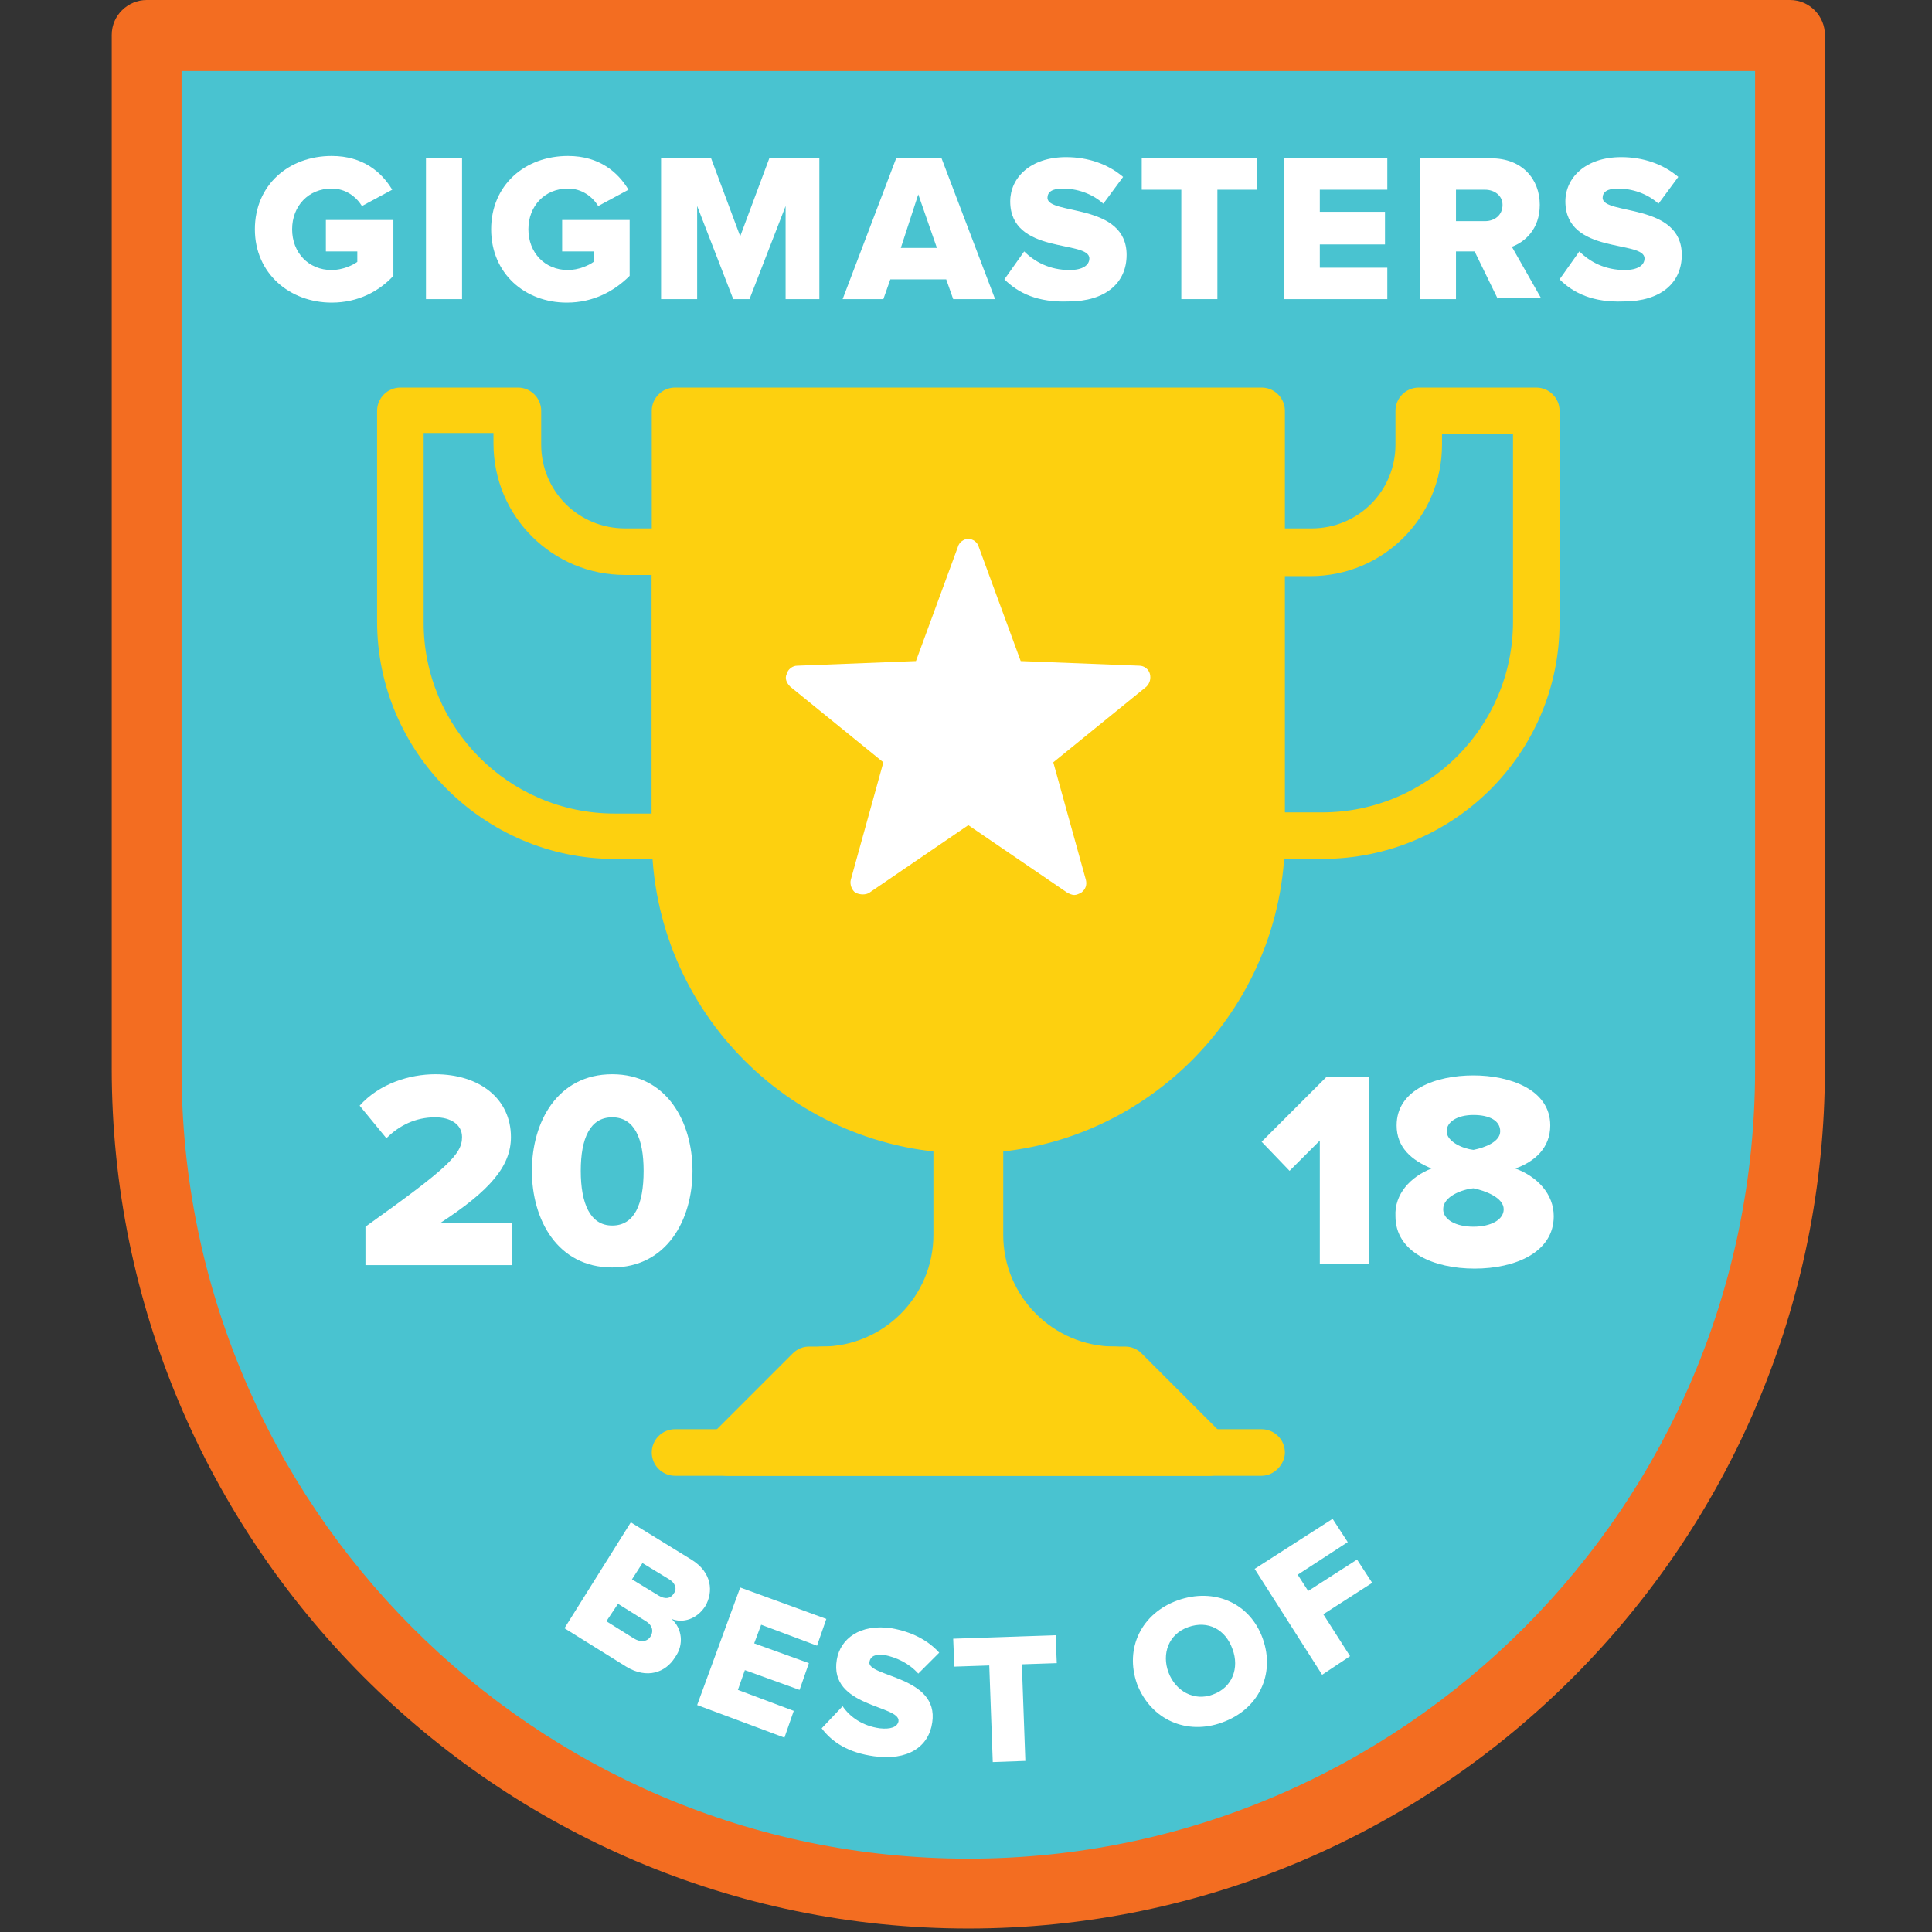 <?xml version="1.0" encoding="utf-8"?>
<!-- Generator: Adobe Illustrator 22.1.0, SVG Export Plug-In . SVG Version: 6.00 Build 0)  -->
<svg version="1.1" id="Layer_1" xmlns="http://www.w3.org/2000/svg" xmlns:xlink="http://www.w3.org/1999/xlink" x="0px" y="0px"
	 viewBox="0 0 166 166" style="enable-background:new 0 0 166 166;" xml:space="preserve">
<rect x="0" y="0" width="166" height="166" fill="#333333" stroke="none"/>
<style type="text/css">
	.st0{fill:#49C3D0;}
	.st1{fill:#F36D21;}
	.st2{fill:#FFFFFF;}
	.st3{fill:#FDD00F;}
</style>
<g>
	<g>
		<path class="st0" d="M153.8,91.8c0,39.1-31.6,70.9-70.6,70.9c-39,0-70.6-31.7-70.6-70.9V3h141.2V91.8z"/>
		<path class="st1" d="M83.2,165.7c-40.6,0-73.6-33.2-73.6-73.9V3c0-1.7,1.4-3,3-3h141.2c1.7,0,3,1.4,3,3v88.8
			C156.8,132.6,123.8,165.7,83.2,165.7z M15.6,6.1v85.8c0,37.4,30.3,67.8,67.6,67.8c37.3,0,67.6-30.4,67.6-67.8V6.1H15.6z"/>
	</g>
	<g>
		<path class="st2" d="M31.4,105.4c7-5,8.3-6.2,8.3-7.7c0-1.1-1-1.7-2.3-1.7c-1.7,0-3.1,0.7-4.2,1.8L30.9,95
			c1.7-1.9,4.3-2.7,6.5-2.7c3.8,0,6.5,2.1,6.5,5.4c0,2.5-1.8,4.6-6.1,7.4h6.2v3.6H31.4V105.4z"/>
		<path class="st2" d="M52.6,92.3c4.7,0,6.9,4.1,6.9,8.3c0,4.2-2.2,8.3-6.9,8.3c-4.7,0-6.9-4.1-6.9-8.3
			C45.7,96.4,47.9,92.3,52.6,92.3z M52.6,96c-1.9,0-2.7,1.8-2.7,4.6c0,2.8,0.8,4.7,2.7,4.7c1.9,0,2.7-1.8,2.7-4.7
			C55.3,97.8,54.5,96,52.6,96z"/>
	</g>
	<g>
		<path class="st2" d="M113.5,97.9l-2.7,2.7l-2.4-2.5l5.6-5.6h3.6v16.1h-4.2V97.9z"/>
		<path class="st2" d="M123,100.4c-1.7-0.7-3-1.8-3-3.7c0-3.1,3.4-4.3,6.6-4.3c3.1,0,6.6,1.2,6.6,4.3c0,1.9-1.3,3.1-3,3.7
			c1.9,0.7,3.3,2.2,3.3,4.1c0,3.1-3.3,4.5-6.8,4.5c-3.5,0-6.8-1.4-6.8-4.5C119.8,102.6,121.2,101.1,123,100.4z M126.6,102.1
			c-1,0.1-2.6,0.7-2.6,1.8c0,0.9,1.1,1.5,2.6,1.5c1.5,0,2.6-0.6,2.6-1.5C129.2,102.9,127.6,102.3,126.6,102.1z M126.6,95.8
			c-1.4,0-2.3,0.6-2.3,1.4c0,0.9,1.4,1.5,2.3,1.6c1-0.2,2.3-0.7,2.3-1.6C128.9,96.3,128,95.8,126.6,95.8z"/>
	</g>
	<g>
		<path class="st2" d="M48.5,139.9l5.7-9.1l5.2,3.2c1.8,1.1,1.9,2.8,1.2,4c-0.7,1.1-1.9,1.5-2.9,1.1c0.9,0.8,1.1,2.2,0.3,3.3
			c-0.8,1.3-2.4,1.9-4.2,0.8L48.5,139.9z M55.9,140.6c0.3-0.5,0.1-1-0.4-1.3l-2.4-1.5l-1,1.5l2.4,1.5
			C55,141.1,55.6,141.1,55.9,140.6z M57.9,136.9c0.3-0.4,0.1-0.9-0.4-1.2l-2.3-1.4l-0.9,1.4l2.3,1.4
			C57.1,137.4,57.6,137.4,57.9,136.9z"/>
		<path class="st2" d="M59.9,146.5l3.7-10.1l7.4,2.7l-0.8,2.3l-4.8-1.8l-0.6,1.6l4.7,1.7l-0.8,2.3l-4.7-1.7l-0.6,1.7l4.8,1.8
			l-0.8,2.3L59.9,146.5z"/>
		<path class="st2" d="M70.6,148.5l1.8-1.9c0.6,0.9,1.7,1.7,3.2,1.9c0.9,0.1,1.5-0.1,1.6-0.6c0.2-1.4-6-1.2-5.3-5.3
			c0.3-1.8,2-3.1,4.7-2.7c1.7,0.3,3.1,1,4.1,2.1l-1.8,1.8c-0.8-0.9-1.9-1.4-2.9-1.6c-0.8-0.1-1.2,0.1-1.3,0.6
			c-0.2,1.3,6,1.2,5.4,5.2c-0.3,2.1-2.1,3.3-5,2.9C72.9,150.6,71.5,149.7,70.6,148.5z"/>
		<path class="st2" d="M85.3,151.4l-0.3-8.3l-3,0.1l-0.1-2.4l8.8-0.3l0.1,2.4l-3,0.1l0.3,8.3L85.3,151.4z"/>
		<path class="st2" d="M97.7,144.7c-1.1-3.1,0.4-6.1,3.5-7.2c3.1-1.1,6.2,0.2,7.3,3.3c1.1,3.1-0.4,6.1-3.5,7.2
			C102,149.1,98.9,147.8,97.7,144.7z M105.9,141.7c-0.6-1.7-2.1-2.5-3.8-1.9c-1.7,0.6-2.3,2.3-1.7,3.9c0.6,1.6,2.2,2.5,3.8,1.9
			C105.9,145,106.5,143.3,105.9,141.7z"/>
		<path class="st2" d="M113.6,143.9l-5.8-9.1l6.7-4.3l1.3,2l-4.3,2.8l0.9,1.4l4.2-2.7l1.3,2l-4.2,2.7l2.3,3.6L113.6,143.9z"/>
	</g>
	<g>
		<g>
			<path class="st3" d="M113.6,73.8h-5.2c-1.1,0-2-0.9-2-2V47.4c0-1.1,0.9-2,2-2h4.3c4,0,7.2-3.2,7.2-7.2v-2.9c0-1.1,0.9-2,2-2H132
				c1.1,0,2,0.9,2,2v18.2C134,64.7,124.9,73.8,113.6,73.8z M110.4,69.8h3.2c9,0,16.4-7.3,16.4-16.4V37.3h-6.1v0.9
				c0,6.2-5,11.3-11.3,11.3h-2.3V69.8z"/>
		</g>
		<g>
			<path class="st3" d="M58,73.8h-5.2c-11.2,0-20.4-9.2-20.4-20.4V35.3c0-1.1,0.9-2,2-2h10.1c1.1,0,2,0.9,2,2v2.9
				c0,4,3.2,7.2,7.2,7.2H58c1.1,0,2,0.9,2,2v24.4C60,72.9,59.1,73.8,58,73.8z M36.4,37.3v16.2c0,9,7.3,16.4,16.4,16.4h3.2V49.4h-2.3
				c-6.2,0-11.3-5-11.3-11.3v-0.9H36.4z"/>
		</g>
		<g>
			<path class="st3" d="M84.2,95v11.1c0,6.4,5.2,11.6,11.6,11.6H70.6c6.4,0,11.6-5.2,11.6-11.6V95H84.2z"/>
			<path class="st3" d="M95.8,119.7C95.8,119.7,95.8,119.7,95.8,119.7H70.6c-1.1,0-2-0.9-2-2c0-1.1,0.9-2,2-2c5.3,0,9.6-4.3,9.6-9.6
				V95c0-1.1,0.9-2,2-2h2c1.1,0,2,0.9,2,2v11.1c0,5.3,4.3,9.6,9.6,9.6c0,0,0,0,0,0h0c1.1,0,2,0.9,2,2
				C97.8,118.8,96.9,119.7,95.8,119.7z M80.2,115.7h5.9c-1.3-1.3-2.3-2.8-2.9-4.4C82.5,112.9,81.5,114.4,80.2,115.7z"/>
		</g>
		<g>
			<path class="st3" d="M108.4,71.8c0,13.9-11.3,25.2-25.2,25.2C69.3,97,58,85.7,58,71.8V35.3h50.4V71.8z"/>
			<path class="st3" d="M83.2,99.1c-15,0-27.2-12.2-27.2-27.2V35.3c0-1.1,0.9-2,2-2h50.4c1.1,0,2,0.9,2,2v36.6
				C110.4,86.8,98.2,99.1,83.2,99.1z M60,37.3v34.5C60,84.6,70.4,95,83.2,95c12.8,0,23.2-10.4,23.2-23.2V37.3H60z"/>
		</g>
		<path class="st3" d="M108.4,126.8H58c-1.1,0-2-0.9-2-2c0-1.1,0.9-2,2-2h50.4c1.1,0,2,0.9,2,2C110.4,125.8,109.5,126.8,108.4,126.8
			z"/>
		<g>
			<polygon class="st3" points="96.8,117.7 69.6,117.7 62.5,124.7 103.9,124.7 			"/>
			<path class="st3" d="M103.9,126.8L103.9,126.8H62.5c-0.8,0-1.6-0.5-1.9-1.2c-0.3-0.8-0.1-1.6,0.4-2.2l7.1-7.1
				c0.4-0.4,0.9-0.6,1.4-0.6h27.2c0.5,0,1,0.2,1.4,0.6l7.1,7.1c0.6,0.6,0.8,1.4,0.4,2.2C105.4,126.3,104.7,126.8,103.9,126.8z
				 M67.4,122.7H99l-3-3H70.4L67.4,122.7z"/>
		</g>
	</g>
	<g>
		<polygon class="st2" points="83.2,47.4 79.4,57.8 68.5,58.3 77,65.2 74.1,75.9 83.2,69.7 92.3,75.9 89.3,65.2 97.9,58.3 87,57.8 
					"/>
		<path class="st2" d="M92.3,76.9c-0.2,0-0.4-0.1-0.6-0.2l-8.5-5.8l-8.5,5.8c-0.3,0.2-0.8,0.2-1.2,0c-0.3-0.2-0.5-0.7-0.4-1.1
			l2.8-10.1l-8-6.5c-0.3-0.3-0.5-0.7-0.3-1.1c0.1-0.4,0.5-0.7,0.9-0.7l10.2-0.4l3.6-9.8c0.1-0.4,0.5-0.7,0.9-0.7l0,0
			c0.4,0,0.8,0.3,0.9,0.7l3.6,9.8l10.2,0.4c0.4,0,0.8,0.3,0.9,0.7c0.1,0.4,0,0.8-0.3,1.1l-8,6.5l2.8,10.1c0.1,0.4,0,0.8-0.4,1.1
			C92.7,76.8,92.5,76.9,92.3,76.9z M83.2,68.7c0.2,0,0.4,0.1,0.6,0.2l6.8,4.6l-2.2-8.1c-0.1-0.4,0-0.8,0.3-1.1l6.5-5.2l-8.2-0.3
			c-0.4,0-0.8-0.3-0.9-0.7l-2.9-7.8l-2.9,7.8c-0.1,0.4-0.5,0.6-0.9,0.7l-8.2,0.3l6.5,5.2c0.3,0.3,0.4,0.7,0.3,1.1l-2.2,8.1l6.8-4.6
			C82.8,68.8,83,68.7,83.2,68.7z"/>
	</g>
	<g>
		<path class="st2" d="M21.9,19.7c0-3.8,2.9-6.3,6.6-6.3c2.7,0,4.3,1.4,5.2,2.9l-2.6,1.4c-0.5-0.8-1.4-1.5-2.6-1.5
			c-2,0-3.4,1.5-3.4,3.5c0,2,1.4,3.5,3.4,3.5c0.9,0,1.8-0.4,2.2-0.7v-0.9H28v-2.7h5.8v4.8C32.6,25,30.8,26,28.5,26
			C24.9,26,21.9,23.5,21.9,19.7z"/>
		<path class="st2" d="M36.6,25.7V13.6h3.1v12.1H36.6z"/>
		<path class="st2" d="M42.2,19.7c0-3.8,2.9-6.3,6.6-6.3c2.7,0,4.3,1.4,5.2,2.9l-2.6,1.4c-0.5-0.8-1.4-1.5-2.6-1.5
			c-2,0-3.4,1.5-3.4,3.5c0,2,1.4,3.5,3.4,3.5c0.9,0,1.8-0.4,2.2-0.7v-0.9h-2.7v-2.7h5.8v4.8C52.8,25,51,26,48.7,26
			C45.1,26,42.2,23.5,42.2,19.7z"/>
		<path class="st2" d="M67.5,25.7v-8l-3.1,8H63l-3.1-8v8h-3.1V13.6h4.3l2.5,6.7l2.5-6.7h4.3v12.1H67.5z"/>
		<path class="st2" d="M81.9,25.7L81.3,24h-4.8l-0.6,1.7h-3.5l4.6-12.1h3.9l4.6,12.1H81.9z M78.9,16.7l-1.5,4.6h3.1L78.9,16.7z"/>
		<path class="st2" d="M86.3,24l1.7-2.4c0.9,0.9,2.2,1.6,3.9,1.6c1.1,0,1.7-0.4,1.7-1c0-1.6-6.8-0.3-6.8-4.9c0-2,1.7-3.8,4.8-3.8
			c1.9,0,3.6,0.6,4.9,1.7l-1.7,2.3c-1-0.9-2.3-1.3-3.5-1.3c-0.9,0-1.3,0.3-1.3,0.8c0,1.5,6.8,0.4,6.8,4.9c0,2.4-1.8,4-5,4
			C89.2,26,87.5,25.2,86.3,24z"/>
		<path class="st2" d="M101.5,25.7v-9.4h-3.4v-2.7h9.9v2.7h-3.4v9.4H101.5z"/>
		<path class="st2" d="M110.3,25.7V13.6h8.9v2.7h-5.8v1.9h5.6V21h-5.6V23h5.8v2.7H110.3z"/>
		<path class="st2" d="M128.7,25.7l-2-4.1h-1.6v4.1h-3.1V13.6h6.1c2.7,0,4.2,1.8,4.2,4c0,2.1-1.3,3.2-2.4,3.6l2.5,4.4H128.7z
			 M129.1,17.6c0-0.8-0.7-1.3-1.5-1.3h-2.5V19h2.5C128.4,19,129.1,18.5,129.1,17.6z"/>
		<path class="st2" d="M134,24l1.7-2.4c0.9,0.9,2.2,1.6,3.9,1.6c1.1,0,1.7-0.4,1.7-1c0-1.6-6.8-0.3-6.8-4.9c0-2,1.7-3.8,4.8-3.8
			c1.9,0,3.6,0.6,4.9,1.7l-1.7,2.3c-1-0.9-2.3-1.3-3.5-1.3c-0.9,0-1.3,0.3-1.3,0.8c0,1.5,6.8,0.4,6.8,4.9c0,2.4-1.8,4-5,4
			C136.9,26,135.2,25.2,134,24z"/>
	</g>
</g>
</svg>

